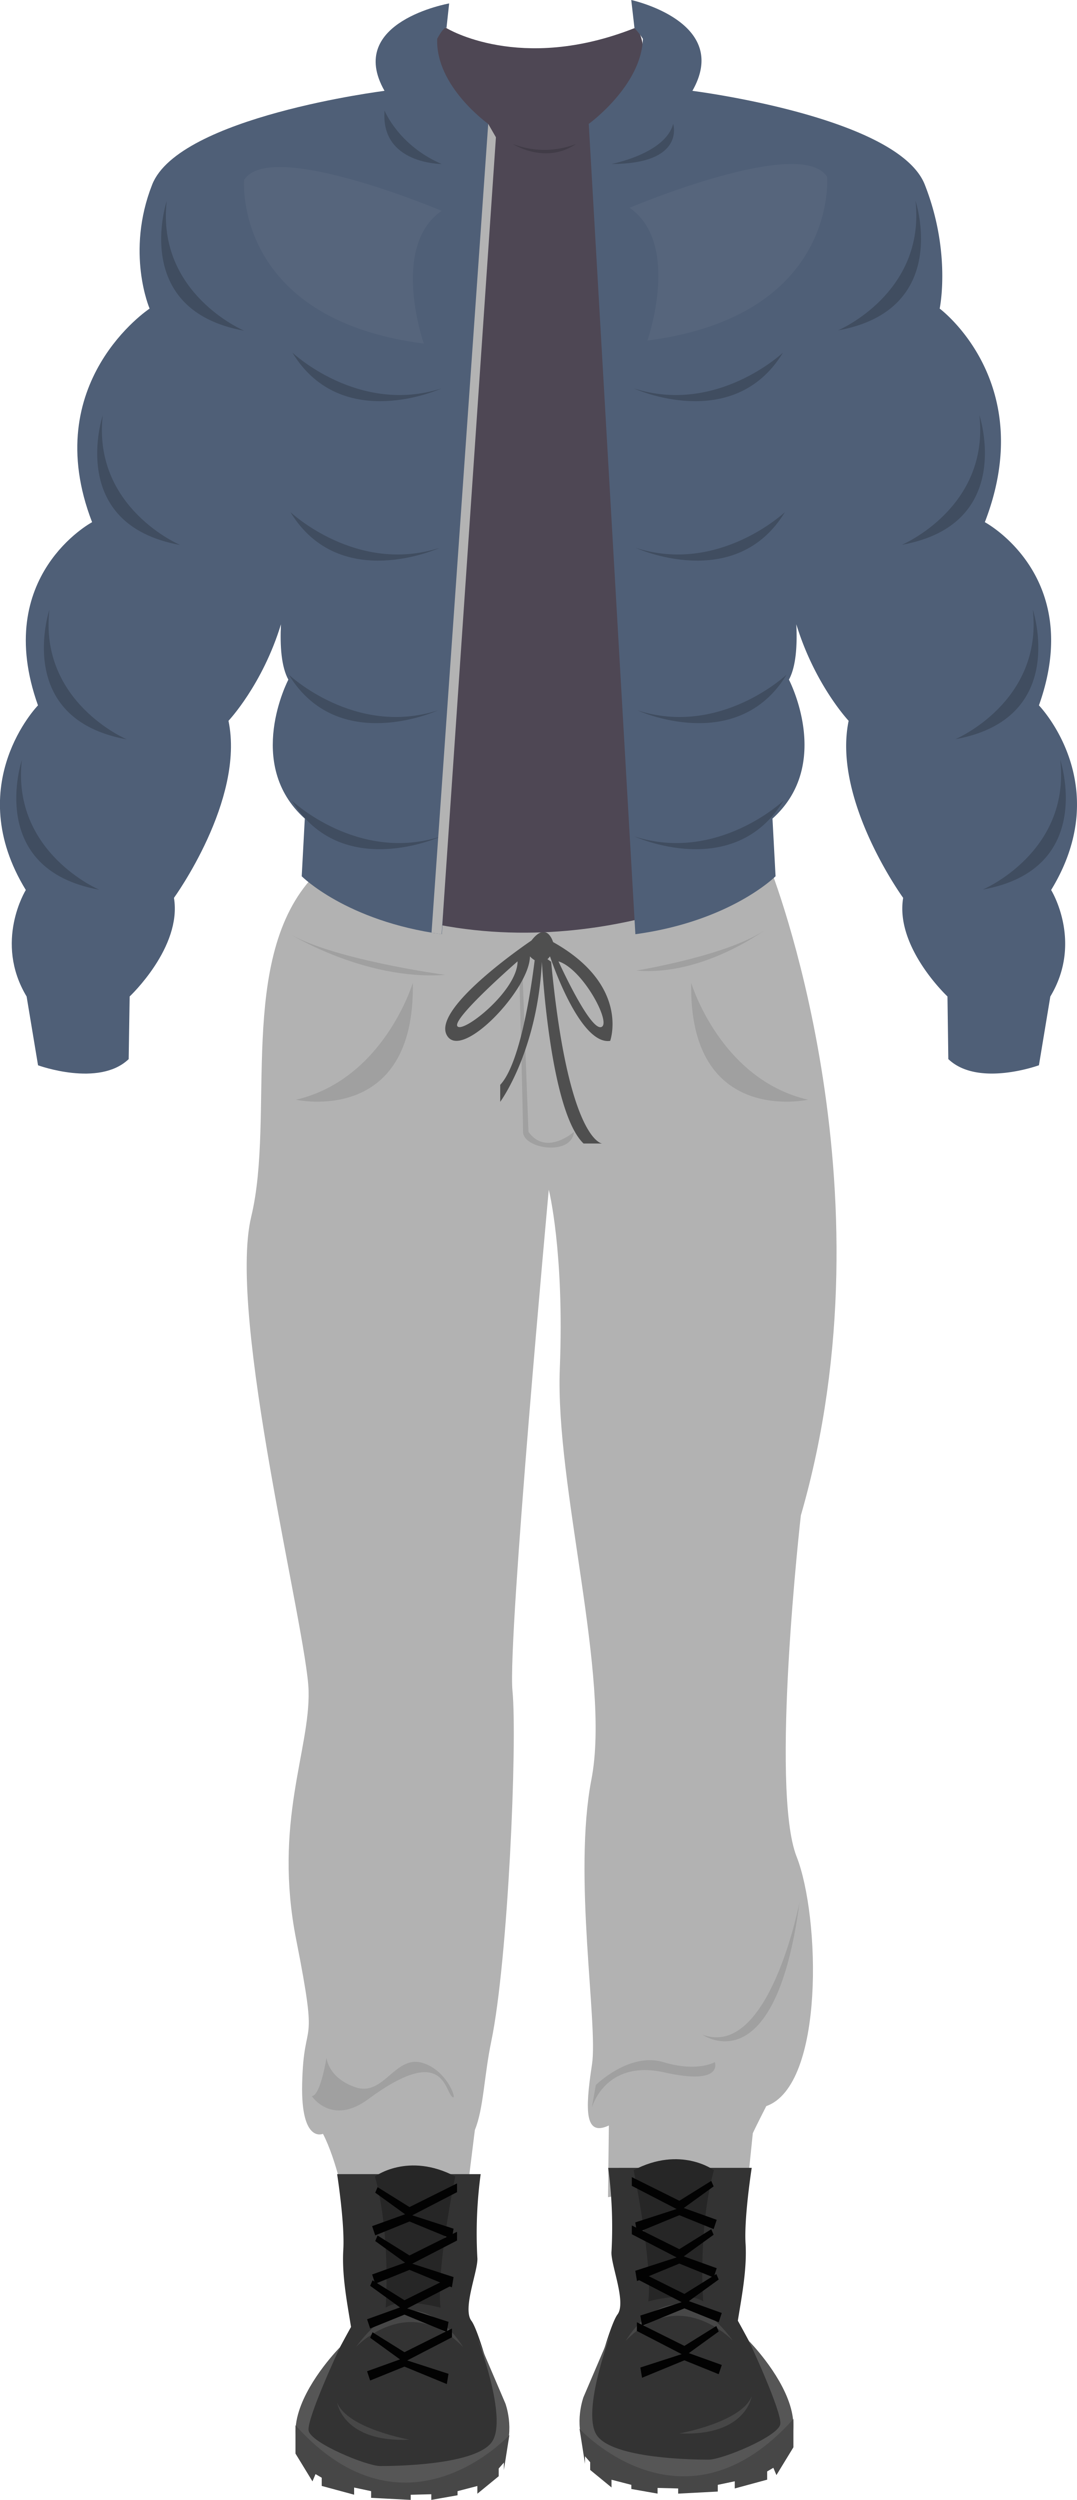 <svg xmlns="http://www.w3.org/2000/svg" viewBox="0 0 348.86 809.6"><defs><style>.cls-1{fill:#b2b2b2;}.cls-2{fill:#a0a0a0;}.cls-3{fill:#4f4f4f;}.cls-4{fill:#4e4754;}.cls-5{fill:#4f5f77;}.cls-6{fill:#404d60;}.cls-7{fill:#b3b3b3;}.cls-8{fill:#413c47;}.cls-9{fill:#56657c;}.cls-10{fill:#333;}.cls-11{fill:#565656;}.cls-12{fill:#474747;}.cls-13{fill:#262626;}.cls-14{fill:#020202;}</style></defs><title>sncb2</title><g id="Layer_2" data-name="Layer 2"><g id="sncb2"><g id="sncb2-2" data-name="sncb2"><g id="sncbpants2"><g id="rcbpants"><g id="ccbpants"><path class="cls-1" d="M101.67,283.65s66.89,41.53,147.74-2.7c0,0,40.94,102.82,10,209.84,0,0-10.05,88.5-1.37,110.5,7.59,19.25,9.15,74.06-9.83,80.79,0,0-3.5,6.85-4.36,8.79l-2,19.48s-32.71-1.22-44.9,1.22l.27-23.22c-7.7,3.59-7.82-4.4-5.46-19.8,2-13.2-6.2-61.19-.19-92.26,6.38-33-11.74-94.94-10.24-133s-3.57-58-3.57-58-13.37,145.53-11.76,162.26-1.45,87.52-6.86,113.52c-2.37,11.39-2.47,21.75-5.32,28.73l-3,24.14h-39s-2.73-14.25-7.2-22.89c0,0-7.17,3.24-6.75-16.13.51-23,5.6-8.67-1.91-46.67s4.51-61.43,4-80.7S73.54,426.54,81.38,394,76.63,310.15,101.67,283.65Z"/><path class="cls-2" d="M133.72,318.29s-9.35,31.22-37.85,37.86C95.87,356.15,134.56,364.79,133.72,318.29Z"/><path class="cls-2" d="M223.89,318.29s9.34,31.22,37.84,37.86C261.73,356.15,223.05,364.79,223.89,318.29Z"/><path class="cls-2" d="M101,678.84s6.39,9.74,18.25,1c23.79-17.6,24.67-3.67,27-1s-1-8.5-9.66-10.84-12.34,11-21.34,8-9.49-9.6-9.49-9.6S103.84,678.69,101,678.84Z"/><path class="cls-2" d="M191.68,682.65s4.2-15.82,23.53-11.49,16.33-3.33,16.33-3.33-5.66,3.33-16.66,0S193,675.24,193,675.24l-1.32,7.41"/><path class="cls-2" d="M259,615.94s-9.79,51-31.46,43c0,0,23.58,16.71,31.46-43"/></g><path class="cls-2" d="M168.13,312.88s1.29,48.17,1.29,53.67,15.75,8,16.5,0c0,0-9,8-14.74,0l-2-53.33Z"/></g><path class="cls-3" d="M179.15,305.09s-2-7-7-.5c0,0-32,21.5-27.5,30.5s27-14.74,27-25.37a6.64,6.64,0,0,0,1.54,1.25c-1.06,8.64-4.59,33.38-11.16,40.36v5.5s12-16.19,13.5-45.31h0c.08,1.49,2.68,48.48,13.5,58.81h6s-11-.7-16.5-58.85l-1.2-.85a5.74,5.74,0,0,0,.82-.91s9.5,28.87,19.5,27.37C197.65,337.09,204.15,319.09,179.15,305.09Zm-31,27.25c-1.75-2.5,19.5-21,19.5-21C167.65,320.84,149.9,334.84,148.15,332.34Zm46.5.3c-3.75.78-13.75-21.3-13.75-21.3C188.9,313.84,198.41,331.86,194.65,332.64Z"/><path class="cls-2" d="M92.81,301.83s24.79,15.83,51.41,13.89C144.22,315.72,106.48,310.6,92.81,301.83Z"/><path class="cls-2" d="M248.83,300.43s-20.59,15.83-42.71,13.89C206.12,314.32,237.47,309.2,248.83,300.43Z"/></g><g id="sncbshirt2"><path class="cls-4" d="M144.64,9.11s23.77,14.67,60.88,0c0,0,3.42-.16,3.27,14.75l67.8,25.43L242.7,200,236,287.8s-64.41,32.68-130.86-.92l3.55-89.1L83.19,45.18l54.17-20.63S140.74,7.21,144.64,9.11Z"/><path class="cls-5" d="M141.62,12.53c2.48-4.49,3-3.42,3-3.42l.87-8s-33.67,5.95-20.94,28.31c0,0-66.6,8.36-75.26,30.36s-.83,40.16-.83,40.16-36.16,23.84-18.63,69.17c0,0-32.51,17.33-17.53,59.33,0,0-24.87,25.57-3.94,59.79,0,0-10.41,16.77.26,34.49L12.32,345s19.73,7.22,29.36-2L42,322.71s17-15.93,14.35-31.93c0,0,23-31.67,17.66-57.34,0,0,11-11.62,17-31.26-.35,7,.11,13.74,2.39,17.93,0,0-14.34,27.33,5.33,45l-1,18.67s14.48,14.55,45.41,18.77L158.14,40.12S141,27.93,141.62,12.53Zm-126.93,286-2.35-3.85Zm7.38,12.06-1-1.58Zm-3.35-5.47-1.59-2.6C17.69,303.45,18.22,304.31,18.72,305.14Zm9.39,15.34c.14.23.26.44.37.61Zm-4.44-7.25,1.64,2.68Zm2.19,3.57c.42.7.79,1.31,1.12,1.84Zm1.52,2.5.25.4Zm1.92,3.14h0Zm-.4-.66.27.44Z"/><path class="cls-5" d="M336.53,228.44c15-42-17.52-59.33-17.52-59.33,17.52-45.33-14.63-69.17-14.63-69.17s3.84-18.16-4.83-40.16-75.27-30.36-75.27-30.36C237,7.06,204.47,0,204.47,0l1.05,9.11a21.87,21.87,0,0,1,2.72,3.47c-.48,15.2-17.53,27.54-17.53,27.54l15.1,262.43c30.93-4.22,45.41-18.77,45.41-18.77l-1-18.67c19.67-17.67,5.33-45,5.33-45,2.28-4.19,2.73-11,2.39-17.93,6,19.64,16.95,31.26,16.95,31.26-5.34,25.67,17.66,57.34,17.66,57.34-2.66,16,14.35,31.93,14.35,31.93l.28,20.28c9.63,9.22,29.35,2,29.35,2l3.69-22.27c10.67-17.72.26-34.49.26-34.49C361.41,254,336.53,228.44,336.53,228.44ZM320.43,321l.3-.48Zm-.88,1.44h0Zm.14-.23.26-.43Zm5.21-8.52-1.08,1.78C324.15,314.92,324.52,314.33,324.9,313.69Zm-2.11,3.46-.82,1.33Zm-1.41,2.31-.11.17Zm10-16.33L338,292.22Zm-3.86,6.31,2.66-4.35Z"/><path class="cls-6" d="M94.7,114.19s21.42,20.25,48.35,11.59C143.05,125.78,110.76,140.61,94.7,114.19Z"/><path class="cls-6" d="M94.06,165.83s21.42,20.25,48.35,11.59C142.41,177.42,110.12,192.25,94.06,165.83Z"/><path class="cls-6" d="M93.51,218.46s21.42,20.25,48.35,11.59C141.86,230.05,109.58,244.88,93.51,218.46Z"/><path class="cls-6" d="M94.53,259.29s21.42,20.25,48.34,11.58C142.87,270.87,110.59,285.7,94.53,259.29Z"/><path class="cls-6" d="M253.63,114.19s-21.42,20.25-48.34,11.59C205.29,125.78,237.57,140.61,253.63,114.19Z"/><path class="cls-6" d="M254.27,165.83s-21.42,20.25-48.35,11.59C205.92,177.42,238.21,192.25,254.27,165.83Z"/><path class="cls-6" d="M254.82,218.46s-21.42,20.25-48.35,11.59C206.47,230.05,238.75,244.88,254.82,218.46Z"/><path class="cls-6" d="M253.8,259.29s-21.42,20.25-48.34,11.58C205.46,270.87,237.74,285.7,253.8,259.29Z"/><path class="cls-6" d="M124.57,35.81s4.47,11.27,18.48,17.3C143.05,53.11,123.18,53.18,124.57,35.81Z"/><path class="cls-6" d="M198.05,53.11s17.47-3.31,20-13C218.08,40.12,222.14,53.11,198.05,53.11Z"/><path class="cls-6" d="M54,65.11s-11.8,35.33,25.1,42C79.07,107.11,50.64,95.11,54,65.11Z"/><path class="cls-6" d="M33.28,134.51s-11.8,35.33,25.1,42C58.38,176.51,29.94,164.51,33.28,134.51Z"/><path class="cls-6" d="M16,197.46s-11.79,35.34,25.11,42C41.08,239.46,12.64,227.46,16,197.46Z"/><path class="cls-6" d="M7.07,246.15s-11.8,35.34,25.1,42C32.17,288.15,3.74,276.15,7.07,246.15Z"/><path class="cls-6" d="M296.54,65s11.8,35.33-25.1,42C271.44,107,299.87,95,296.54,65Z"/><path class="cls-6" d="M317.24,134.44s11.79,35.33-25.11,42C292.13,176.44,320.57,164.44,317.24,134.44Z"/><path class="cls-6" d="M334.54,197.4s11.8,35.33-25.1,42C309.44,239.4,337.87,227.4,334.54,197.4Z"/><path class="cls-6" d="M343.44,246.09s11.8,35.33-25.1,42C318.34,288.09,346.78,276.09,343.44,246.09Z"/><polygon class="cls-7" points="158.14 40.12 139.78 302.05 143.05 302.55 160.64 44.46 158.14 40.12"/><path class="cls-8" d="M166.09,46.61s10.49,6.84,20.52,0A28.26,28.26,0,0,1,166.09,46.61Z"/><path class="cls-9" d="M79.07,58.28s-3.66,45,58.21,53c0,0-11-31.38,5.77-43C143.05,68.28,87.51,44.78,79.07,58.28Z"/><path class="cls-9" d="M267.92,57.29s3.65,45-58.21,53c0,0,11-31.37-5.77-43C203.94,67.29,259.48,43.79,267.92,57.29Z"/></g><g id="SnowShoes"><path class="cls-10" d="M109.2,704.1s2.51,16,2,24.5,1.34,17.66,2.5,25c0,0-18,32-15,35s10.43,14.5,26.21,15,35.79-9,37.29-13.5-6.47-34.5-9.5-38.5,2.34-16.5,1.92-20.5a143.52,143.52,0,0,1,1.08-27Z"/><path class="cls-11" d="M110.14,760.14s-39.93,40.21,13.07,46,40.5-27.75,40.5-27.75l-9.08-21.25s9.83,25.75,4.83,33.5-31.75,8-36.25,8-22.63-7.54-23.25-11.5,10.18-27,10.18-27"/><path class="cls-12" d="M115.26,760.14s17.11-18.29,34.78,0C150,760.14,134.78,733.5,115.26,760.14Z"/><path class="cls-12" d="M95.71,785.44v9.16l5.5,9,1-2.35,2,1.17v2.66l10.5,2.84V805.6l5.5,1.17v2.17l12.83.66v-1.66l6.67-.17v1.83l8.5-1.5v-1.33l6.42-1.67v2.5l6.91-5.66v-2.5l1.67-1.92v2.42L165,788.6S131.38,825.27,95.71,785.44Z"/><path class="cls-13" d="M124.92,747.35s1.79-23-3.46-42.5h0s10.75-8,26,0h0s-6.25,30.5-4.75,42.5C142.71,747.35,130.14,743.85,124.92,747.35Z"/><polygon class="cls-14" points="122.31 708.32 132.65 714.77 148.04 707.1 148.04 709.94 133.54 717.44 146.92 721.77 146.37 725.09 132.65 719.44 121.54 723.94 120.54 720.94 131.21 717.1 121.54 710.1 122.31 708.32"/><polygon class="cls-14" points="122.31 723.99 132.65 730.44 148.04 722.77 148.04 725.6 133.54 733.1 146.92 737.44 146.37 740.76 132.65 735.1 121.54 739.6 120.54 736.6 131.21 732.77 121.54 725.77 122.31 723.99"/><polygon class="cls-14" points="120.67 738.49 131.01 744.94 146.4 737.27 146.4 740.1 131.9 747.6 145.28 751.94 144.73 755.26 131.01 749.6 119.9 754.1 118.9 751.1 129.56 747.27 119.9 740.27 120.67 738.49"/><polygon class="cls-14" points="120.67 755.32 131.01 761.77 146.4 754.1 146.4 756.94 131.9 764.44 145.28 768.77 144.73 772.09 131.01 766.44 119.9 770.94 118.9 767.94 129.56 764.1 119.9 757.1 120.67 755.32"/><path class="cls-12" d="M109.21,778.1s1.88,13,23.44,12C132.65,790.1,112.55,786.53,109.21,778.1Z"/><path class="cls-10" d="M243.5,702.06s-2.51,16-2,24.51-1.34,17.66-2.5,25c0,0,18,32,15,35s-10.43,14.5-26.21,15-35.79-9-37.29-13.5,6.47-34.5,9.5-38.5-2.35-16.5-1.92-20.5a143.65,143.65,0,0,0-1.08-27Z"/><path class="cls-11" d="M242.56,758.11s39.93,40.21-13.07,46S189,776.32,189,776.32l9.08-21.25s-9.83,25.75-4.83,33.5,31.75,8,36.25,8,22.63-7.54,23.25-11.5-10.18-27-10.18-27"/><path class="cls-12" d="M237.44,758.11s-17.11-18.3-34.78,0C202.66,758.11,217.92,731.46,237.44,758.11Z"/><path class="cls-12" d="M257,783.4v9.17l-5.5,9-1-2.36-2,1.17v2.67L238,805.9v-2.33l-5.5,1.16v2.17l-12.83.67V805.9l-6.67-.17v1.84l-8.5-1.5v-1.34l-6.42-1.66v2.5l-6.91-5.67v-2.5l-1.67-1.92v2.42l-1.78-11.33S221.32,823.23,257,783.4Z"/><path class="cls-13" d="M227.78,745.32s-1.79-23,3.46-42.5h0s-10.75-8-26,0h0s6.25,30.5,4.75,42.5C210,745.32,222.56,741.82,227.78,745.32Z"/><polygon class="cls-14" points="230.39 706.29 220.05 712.73 204.66 705.07 204.66 707.9 219.16 715.4 205.78 719.73 206.33 723.05 220.05 717.4 231.16 721.9 232.16 718.9 221.49 715.07 231.16 708.07 230.39 706.29"/><polygon class="cls-14" points="230.39 721.95 220.05 728.4 204.66 720.73 204.66 723.57 219.16 731.07 205.78 735.4 206.33 738.72 220.05 733.07 231.16 737.57 232.16 734.57 221.49 730.73 231.16 723.73 230.39 721.95"/><polygon class="cls-14" points="232.03 736.45 221.69 742.9 206.3 735.23 206.3 738.07 220.8 745.57 207.42 749.9 207.97 753.22 221.69 747.57 232.8 752.07 233.8 749.07 223.13 745.23 232.8 738.23 232.03 736.45"/><polygon class="cls-14" points="232.03 753.29 221.69 759.73 206.3 752.07 206.3 754.9 220.8 762.4 207.42 766.73 207.97 770.05 221.69 764.4 232.8 768.9 233.8 765.9 223.13 762.07 232.8 755.07 232.03 753.29"/><path class="cls-12" d="M243.49,776.07s-1.88,13-23.44,12C220.05,788.07,240.15,784.5,243.49,776.07Z"/></g></g></g></g></svg>